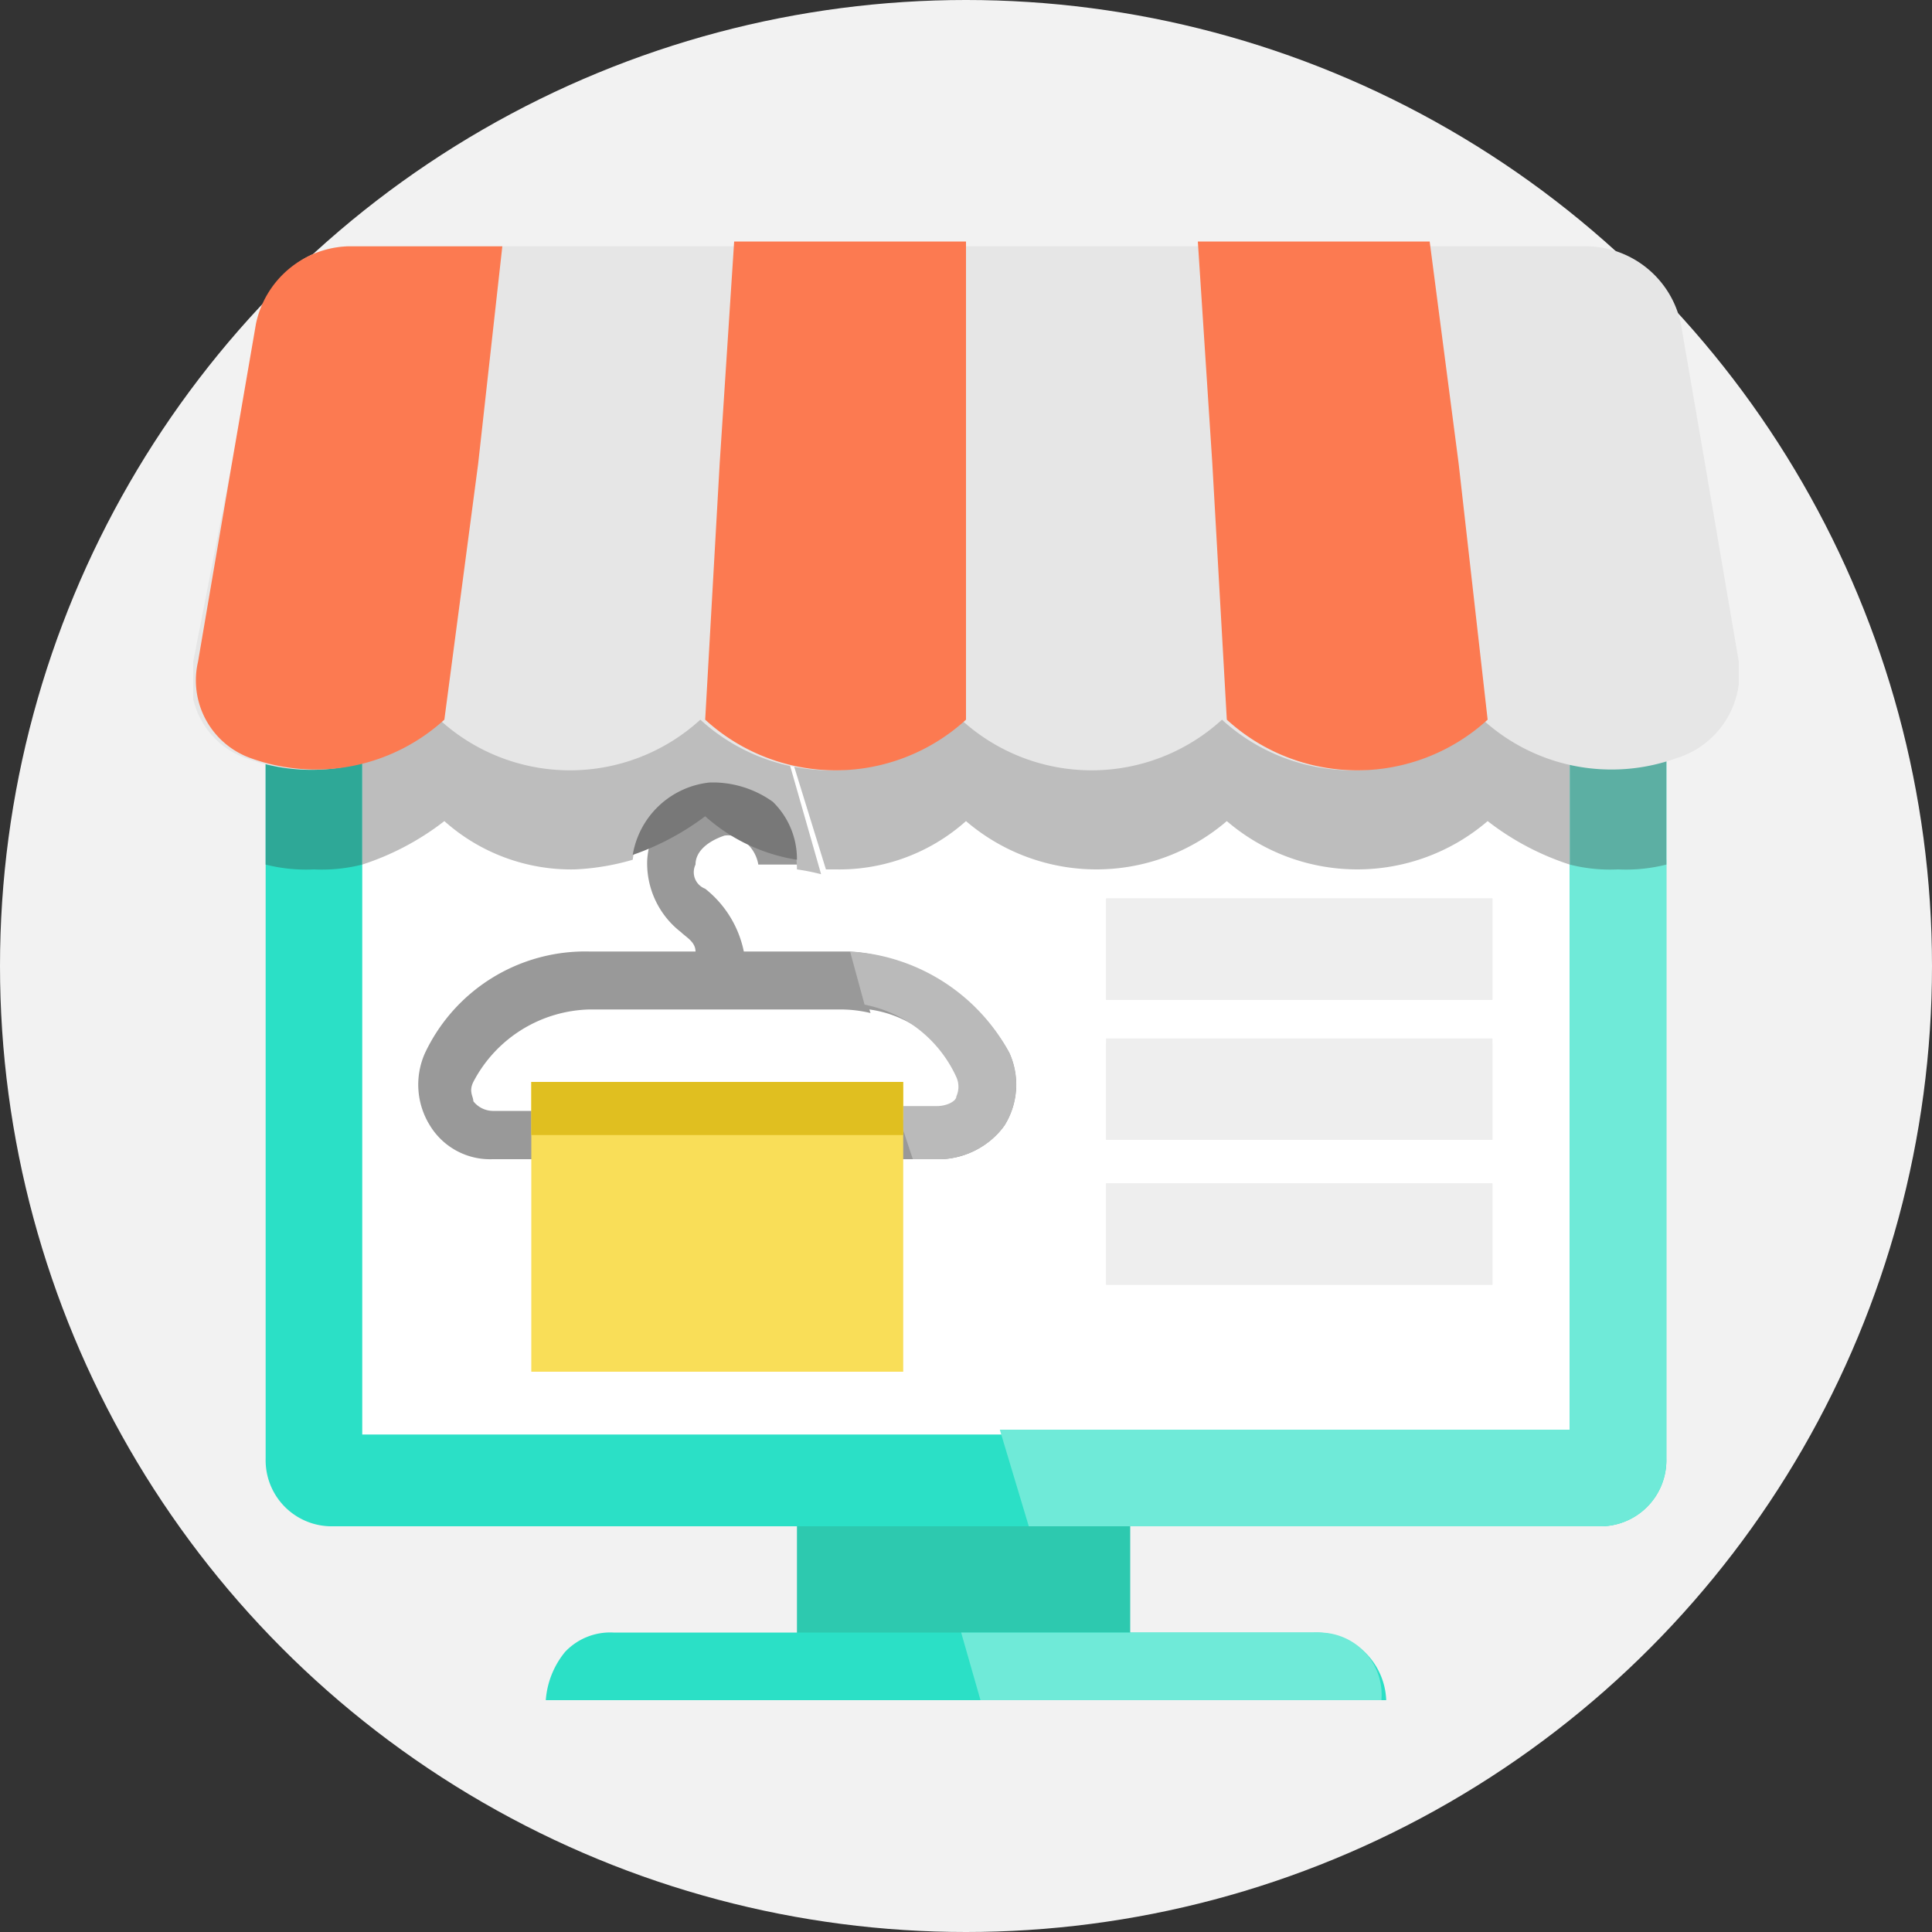 <svg xmlns="http://www.w3.org/2000/svg" viewBox="0 0 40 40"><rect x="0" y="0" width="40" height="40" fill="#333333" stroke="none"/><defs><style>.cls-3{fill:#2be0c6}.cls-4{fill:#fff}.cls-7{fill:#e6e6e6}.cls-8{fill:#6fead8}.cls-11{fill:#eee}.cls-13{fill:#bdbdbd}.cls-16{clip-path:url(#clip-path)}.cls-17{fill:#fc7a51}</style><clipPath id="clip-path"><path id="Rectangle_189" data-name="Rectangle 189" d="M0 0h32v30.3H0z"/></clipPath></defs><g id="Group_167" data-name="Group 167" transform="translate(-719 -1223)"><circle id="Ellipse_35" data-name="Ellipse 35" cx="20" cy="20" r="20" transform="translate(719 1223)" fill="#f2f2f2"/><g id="Group_59" data-name="Group 59" transform="translate(723 1228)"><path id="Rectangle_180" data-name="Rectangle 180" transform="translate(12.5 26.1)" fill="#2dc9af" d="M0 0h6.9v3.2H0z"/><path id="Path_78" data-name="Path 78" class="cls-3" d="M30.5 5.5v19.7a1.367 1.367 0 0 1-1.4 1.4H2.9a1.367 1.367 0 0 1-1.4-1.4V5.5h29"/><path id="Rectangle_181" data-name="Rectangle 181" class="cls-4" transform="translate(3.5 7.5)" d="M0 0h25v17.2H0z"/><path id="Path_79" data-name="Path 79" class="cls-3" d="M24.7 30.2H7.3a1.777 1.777 0 0 1 .4-1 1.284 1.284 0 0 1 1-.4h14.5a1.453 1.453 0 0 1 1.5 1.4"/><path id="Path_80" data-name="Path 80" d="M16.9 16.8a3.774 3.774 0 0 0-3.4-2.1h-2.1a2.223 2.223 0 0 0-.8-1.3.365.365 0 0 1-.2-.5c0-.3.3-.5.6-.6a.551.551 0 0 1 .5.2.758.758 0 0 1 .2.4h1.1a1.656 1.656 0 0 0-.5-1.2 1.9 1.9 0 0 0-1.3-.5 1.721 1.721 0 0 0-1.6 1.6 1.8 1.8 0 0 0 .7 1.5c.1.1.3.2.3.4H8.2a3.667 3.667 0 0 0-3.4 2.1 1.6 1.6 0 0 0 .1 1.5 1.457 1.457 0 0 0 1.3.7h9.3a1.709 1.709 0 0 0 1.3-.7 1.583 1.583 0 0 0 .1-1.5m-1 1c0 .1-.2.2-.4.2H6.2a.52.52 0 0 1-.4-.2c0-.1-.1-.2 0-.4a2.789 2.789 0 0 1 2.4-1.5h5.2a2.672 2.672 0 0 1 2.4 1.5c.2.1.1.3.1.4" fill="#999"/><path id="Rectangle_182" data-name="Rectangle 182" transform="translate(7 17.4)" fill="#f9de58" d="M0 0h7.7v6H0z"/><path id="Rectangle_183" data-name="Rectangle 183" class="cls-7" transform="translate(18.9 19.5)" d="M0 0h8v2.1H0z"/><path id="Rectangle_184" data-name="Rectangle 184" class="cls-7" transform="translate(18.9 16.5)" d="M0 0h8v2.1H0z"/><path id="Rectangle_185" data-name="Rectangle 185" class="cls-7" transform="translate(18.9 13.6)" d="M0 0h8v2.1H0z"/><path id="Path_81" data-name="Path 81" class="cls-8" d="M28.5 12.8v11.8H16.7l.6 2h11.8a1.367 1.367 0 0 0 1.4-1.4V12.8a3.4 3.4 0 0 1-1 .1 1.729 1.729 0 0 1-1-.1"/><path id="Path_82" data-name="Path 82" class="cls-4" d="M14 15.9l.5 1.6h.2v.5h.8a.52.52 0 0 0 .4-.2c0-.1.1-.2 0-.4a2.389 2.389 0 0 0-1.9-1.5m4.9 5.7v-2.1h8v2.1h-8m0-2.9v-2.1h8v2.1h-8m0-3v-2.1h8v2.1h-8m7.9-3.7a4.145 4.145 0 0 1-5.4 0 4.145 4.145 0 0 1-5.4 0 3.942 3.942 0 0 1-2.7 1h-.2l.5 1.7a4.156 4.156 0 0 1 3.3 2.1 1.6 1.6 0 0 1-.1 1.5 1.457 1.457 0 0 1-1.3.7h-.6l1.7 5.6h11.8V12.8a4.013 4.013 0 0 1-1.6-.8"/><path id="Path_83" data-name="Path 83" d="M13.6 14.7l.3 1.1a2.648 2.648 0 0 1 1.9 1.5.483.483 0 0 1 0 .4c0 .1-.2.2-.4.2h-.8v.2l.3.9h.6a1.709 1.709 0 0 0 1.3-.7 1.6 1.6 0 0 0 .1-1.5 4.011 4.011 0 0 0-3.3-2.1" fill="#bababa"/><path id="Path_84" data-name="Path 84" d="M14.7 17.4h-.3l.3.8v-.8" fill="#fbe98e"/><path id="Rectangle_186" data-name="Rectangle 186" class="cls-11" transform="translate(18.9 19.5)" d="M0 0h8v2.1H0z"/><path id="Rectangle_187" data-name="Rectangle 187" class="cls-11" transform="translate(18.9 16.5)" d="M0 0h8v2.1H0z"/><path id="Rectangle_188" data-name="Rectangle 188" class="cls-11" transform="translate(18.9 13.6)" d="M0 0h8v2.1H0z"/><path id="Path_85" data-name="Path 85" class="cls-8" d="M23.3 28.8h-7.4l.4 1.4h8.3a1.288 1.288 0 0 0-1.3-1.4"/><path id="Path_86" data-name="Path 86" d="M10.8 5.5H1.5v7.4a3.4 3.4 0 0 0 1 .1 3.4 3.4 0 0 0 1-.1V7.5h7.9l-.6-2" fill="#2ea897"/><path id="Path_87" data-name="Path 87" class="cls-13" d="M11.4 7.5H3.5v5.4a5.559 5.559 0 0 0 1.7-.9 3.942 3.942 0 0 0 2.7 1 5.019 5.019 0 0 0 1.2-.2 1.708 1.708 0 0 1 1.6-1.5h.1a2.078 2.078 0 0 1 1.2.5 1.656 1.656 0 0 1 .5 1.2 4.331 4.331 0 0 1 .5.1l-1.6-5.6"/><path id="Path_88" data-name="Path 88" d="M10.8 11.2h-.1a1.806 1.806 0 0 0-1.6 1.5 5.483 5.483 0 0 0 1.5-.8 3.717 3.717 0 0 0 1.9.9 1.656 1.656 0 0 0-.5-1.2 2.144 2.144 0 0 0-1.2-.4" fill="#787878"/><path id="Path_89" data-name="Path 89" d="M30.5 5.5H10.8l.6 2h17.1v5.4a3.4 3.4 0 0 0 1 .1 3.4 3.4 0 0 0 1-.1V5.5" fill="#5cafa3"/><g id="Group_55" data-name="Group 55"><g id="Group_53" data-name="Group 53" class="cls-16"><path id="Path_90" data-name="Path 90" class="cls-13" d="M28.5 7.5H11.4l1.7 5.5h.2a3.942 3.942 0 0 0 2.7-1 4.145 4.145 0 0 0 5.4 0 4.145 4.145 0 0 0 5.4 0 5.559 5.559 0 0 0 1.7.9V7.5"/></g><g id="Group_54" data-name="Group 54" class="cls-16"><path id="Path_91" data-name="Path 91" class="cls-7" d="M32 8.7l-.7-4.1-.5-2.9A2.019 2.019 0 0 0 28.9.1H3.3a1.858 1.858 0 0 0-1.9 1.6L.8 4.6 0 8.7a1.709 1.709 0 0 0 1.1 2 3.913 3.913 0 0 0 4-.8 4 4 0 0 0 5.4 0 4 4 0 0 0 5.4 0 4 4 0 0 0 5.4 0 4 4 0 0 0 5.4 0 3.955 3.955 0 0 0 4 .8 1.846 1.846 0 0 0 1.3-2zm0 0"/></g></g><path id="Path_92" data-name="Path 92" class="cls-17" d="M26.8 9.9a4 4 0 0 1-5.4 0l-.3-5.3-.3-4.6h4.8l.6 4.6zm0 0"/><g id="Group_58" data-name="Group 58"><g id="Group_56" data-name="Group 56" class="cls-16"><path id="Path_93" data-name="Path 93" class="cls-17" d="M16 .1v9.8a4 4 0 0 1-5.4 0l.3-5.3.3-4.6H16zm0 0"/></g><g id="Group_57" data-name="Group 57" class="cls-16"><path id="Path_94" data-name="Path 94" class="cls-17" d="M6.4.1l-.5 4.5-.7 5.3a3.955 3.955 0 0 1-4 .8 1.709 1.709 0 0 1-1.1-2l.7-4.1.5-2.9A2.019 2.019 0 0 1 3.2.1h3.2zm0 0"/></g></g><path id="Rectangle_193" data-name="Rectangle 193" transform="translate(7 17.4)" fill="#e0bf20" d="M0 0h7.7v1.1H0z"/></g></g></svg>